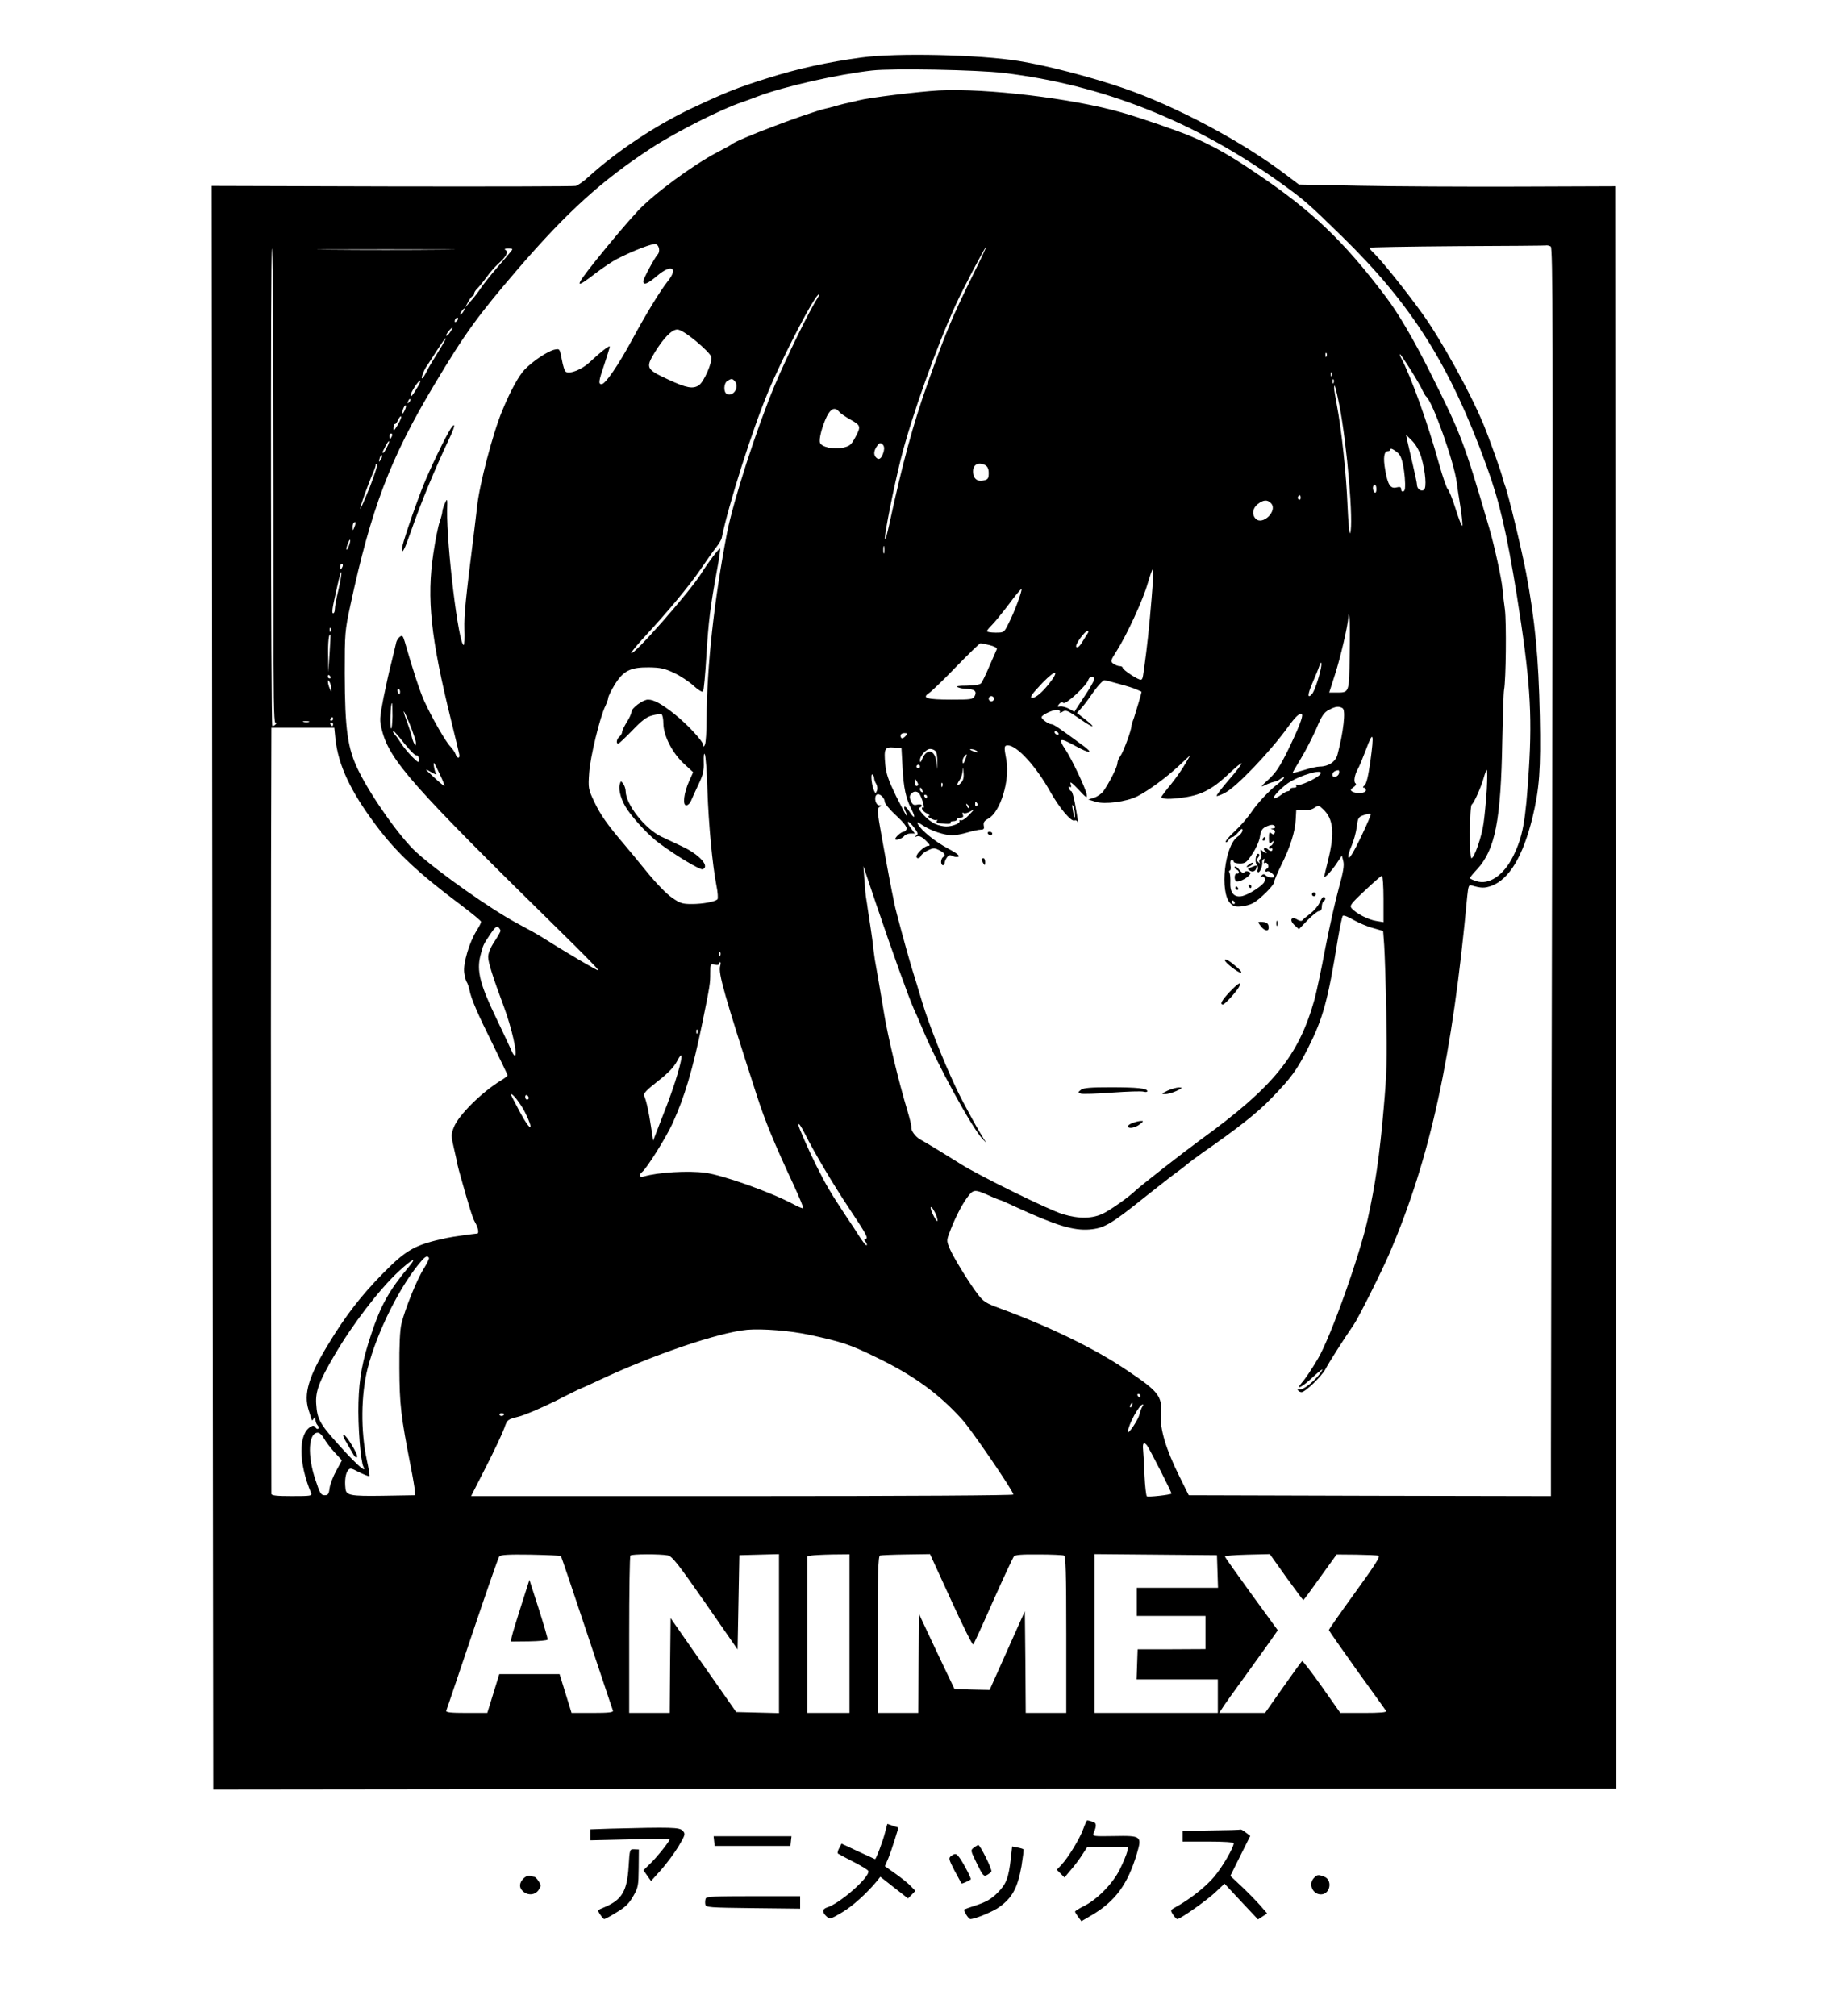 <?xml version="1.0" standalone="no"?>
<!DOCTYPE svg PUBLIC "-//W3C//DTD SVG 20010904//EN"
 "http://www.w3.org/TR/2001/REC-SVG-20010904/DTD/svg10.dtd">
<svg version="1.0" xmlns="http://www.w3.org/2000/svg"
 width="1048pt" height="1144pt" viewBox="0 0 1048 1144"
 preserveAspectRatio="xMidYMid meet">

<g transform="translate(0,1144) scale(0.1,-0.1)"
fill="#000000" stroke="none">
<path d="M4890 11114 c-193 -26 -362 -63 -536 -118 -172 -54 -234 -79 -422
-167 -207 -97 -430 -245 -592 -392 -28 -26 -61 -49 -73 -52 -12 -3 -482 -4
-1044 -3 l-1022 3 4 -4550 5 -4550 2572 3 c1415 1 3206 2 3981 2 l1407 0 -2
4547 -3 4546 -550 -2 c-302 -1 -706 1 -898 5 l-347 7 -73 55 c-246 188 -628
391 -923 492 -187 64 -437 129 -594 154 -222 36 -691 47 -890 20z m805 -88
c561 -67 1083 -274 1570 -623 134 -96 161 -120 348 -303 399 -390 614 -731
822 -1305 73 -200 114 -378 171 -730 75 -473 89 -668 69 -990 -19 -300 -34
-383 -91 -497 -54 -107 -137 -162 -208 -138 -20 6 -36 14 -36 17 0 3 18 26 41
50 103 112 135 277 143 728 3 143 7 274 10 290 11 58 14 381 5 455 -6 41 -12
95 -14 120 -4 51 -46 244 -74 340 -146 499 -161 537 -338 890 -92 184 -182
338 -253 430 -239 316 -417 485 -735 699 -148 101 -244 154 -364 206 -83 35
-294 108 -401 138 -277 79 -766 137 -1030 124 -121 -7 -400 -41 -460 -57 -19
-5 -44 -11 -55 -13 -11 -2 -40 -9 -65 -16 -25 -7 -52 -15 -60 -16 -103 -23
-517 -180 -540 -205 -3 -3 -39 -23 -80 -44 -141 -74 -360 -236 -450 -332 -68
-74 -147 -167 -243 -287 -118 -148 -118 -161 2 -68 42 32 96 68 121 81 98 50
204 90 221 85 20 -7 26 -44 10 -60 -17 -18 -81 -137 -81 -151 0 -25 25 -15 79
31 80 68 122 47 60 -31 -44 -55 -125 -189 -203 -333 -76 -141 -151 -251 -172
-251 -20 0 -18 15 16 115 16 49 30 93 30 98 0 10 -53 -31 -117 -91 -42 -39
-110 -66 -132 -52 -7 3 -17 35 -23 69 -12 62 -12 63 -41 57 -38 -8 -121 -63
-170 -113 -34 -36 -81 -121 -127 -233 -54 -129 -130 -421 -143 -545 -2 -22
-10 -83 -16 -135 -50 -395 -58 -480 -56 -560 2 -49 0 -90 -4 -90 -29 0 -97
561 -94 765 2 67 1 69 -12 40 -8 -16 -14 -37 -15 -46 0 -9 -7 -36 -15 -60 -9
-24 -25 -105 -36 -179 -39 -256 -15 -480 101 -950 22 -91 43 -175 45 -187 7
-29 -11 -30 -20 -3 -4 11 -17 31 -30 44 -25 25 -103 160 -147 256 -22 47 -63
169 -111 337 -11 36 -14 40 -29 29 -9 -7 -19 -23 -21 -37 -3 -13 -14 -60 -25
-104 -12 -44 -32 -136 -46 -205 -23 -118 -23 -128 -9 -183 44 -172 171 -316
1006 -1136 126 -123 226 -225 223 -228 -4 -4 -194 108 -326 192 -19 12 -78 45
-131 73 -148 78 -450 291 -577 406 -90 82 -252 309 -327 461 -63 127 -78 232
-79 555 0 228 1 240 32 385 118 549 226 834 475 1250 177 296 247 392 477 660
280 325 477 503 759 687 142 92 396 220 511 258 14 5 57 20 95 35 145 54 447
123 643 145 117 13 596 4 747 -14z m3104 -985 c12 -8 13 -479 8 -3303 -4
-1811 -7 -3404 -7 -3541 l0 -247 -1027 2 -1028 3 -52 105 c-78 157 -112 272
-106 352 9 105 -11 131 -197 255 -179 121 -440 247 -715 348 -79 29 -94 38
-125 78 -50 65 -136 205 -160 259 -18 42 -19 49 -6 84 29 80 69 160 102 206
39 52 41 52 141 7 24 -10 45 -19 48 -19 3 0 40 -16 82 -36 234 -108 333 -138
424 -131 84 7 122 29 315 184 82 65 165 130 184 143 19 14 43 32 53 41 10 9
50 39 88 66 204 142 313 228 391 309 114 117 147 162 212 291 82 163 111 266
166 608 12 71 25 134 29 138 5 5 32 -6 60 -23 29 -16 79 -38 110 -46 l59 -17
6 -81 c3 -44 9 -218 12 -386 5 -260 3 -340 -15 -540 -22 -259 -48 -438 -91
-630 -47 -212 -210 -668 -282 -790 -38 -64 -72 -115 -92 -137 -40 -47 7 -22
66 35 34 31 56 48 50 37 -28 -52 -113 -121 -133 -109 -8 4 -9 3 -5 -4 4 -7 13
-12 21 -12 21 0 114 90 136 131 17 34 109 178 159 250 27 38 162 308 205 409
231 540 356 1114 440 2023 6 57 9 67 23 63 57 -17 76 -17 117 -2 99 38 176
167 230 385 40 166 48 272 42 577 -7 336 -27 541 -78 814 -25 131 -103 455
-120 495 -6 17 -13 37 -14 45 -4 23 -72 215 -107 300 -74 180 -242 485 -351
635 -101 139 -225 293 -274 341 -13 12 -23 24 -23 28 0 3 222 7 493 9 270 1
499 3 507 4 8 2 21 -1 29 -6z m-3277 -158 c-123 -250 -152 -320 -262 -628 -78
-220 -139 -442 -214 -790 -13 -60 -24 -97 -25 -82 -1 35 50 290 90 451 60 239
202 637 314 881 42 92 165 325 171 325 2 0 -31 -71 -74 -157z m-3971 -560 c1
-390 1 -995 1 -1345 -1 -475 2 -638 10 -638 9 0 9 -3 0 -12 -6 -6 -14 -9 -17
-7 -8 9 -11 2709 -2 2709 4 0 7 -318 8 -707z m956 700 c-174 -2 -460 -2 -635
0 -174 1 -31 2 318 2 349 0 492 -1 317 -2z m392 -10 c-8 -10 -44 -53 -82 -96
-37 -43 -78 -95 -91 -115 -13 -20 -38 -53 -56 -72 l-31 -35 18 33 c9 17 21 32
25 32 4 0 8 6 8 13 0 7 8 20 18 29 9 9 33 38 52 64 19 27 50 62 68 78 44 39
58 66 41 77 -10 6 -5 9 15 9 26 0 27 -2 15 -17z m1739 -266 c-44 -66 -176
-336 -242 -493 -104 -249 -235 -655 -271 -839 -73 -380 -114 -754 -116 -1058
0 -67 -4 -131 -9 -142 -6 -14 -9 -15 -9 -4 -1 22 -91 119 -164 177 -73 58
-117 82 -150 82 -29 0 -95 -49 -94 -70 0 -8 -11 -34 -26 -57 -15 -24 -27 -49
-27 -57 0 -7 -7 -19 -15 -26 -16 -13 -21 -40 -7 -40 4 0 39 33 79 74 54 57 82
78 113 86 23 6 46 10 53 7 6 -2 11 -26 11 -53 1 -70 52 -169 118 -229 l51 -47
-23 -51 c-30 -68 -38 -137 -16 -137 9 0 22 12 28 28 6 15 25 56 42 92 25 53
31 76 29 125 -1 37 1 54 6 45 5 -8 12 -100 15 -205 7 -197 28 -420 51 -540 8
-38 10 -74 6 -78 -14 -14 -82 -27 -146 -27 -53 0 -66 4 -112 36 -30 20 -91 83
-143 147 -50 62 -110 134 -133 161 -92 108 -131 164 -165 236 -34 72 -35 77
-29 165 6 89 61 316 92 379 8 16 15 36 16 45 0 9 17 43 37 76 49 79 89 99 194
98 64 -1 89 -6 142 -31 36 -17 85 -49 111 -73 26 -24 49 -38 54 -33 4 5 13 97
19 204 12 195 22 276 61 489 12 63 19 116 17 118 -5 5 -69 -80 -109 -144 -67
-106 -381 -463 -395 -449 -3 3 31 44 74 91 136 147 252 287 316 380 34 50 74
107 90 127 16 20 31 45 33 55 36 181 174 616 263 828 88 211 267 555 289 555
3 0 -1 -10 -9 -23z m-2010 -77 c-7 -10 -14 -17 -17 -15 -4 4 18 35 25 35 2 0
-1 -9 -8 -20z m-36 -52 c-7 -7 -12 -8 -12 -2 0 14 12 26 19 19 2 -3 -1 -11 -7
-17z m-38 -63 c-9 -14 -19 -23 -22 -20 -5 4 26 45 35 45 2 0 -4 -11 -13 -25z
m1395 -51 c45 -37 84 -77 87 -89 7 -29 -41 -141 -70 -161 -34 -23 -71 -16
-176 33 -123 57 -128 66 -75 153 51 83 97 130 128 130 16 0 54 -23 106 -66z
m-1430 -6 c-7 -13 -27 -46 -45 -75 -18 -28 -43 -70 -54 -93 -12 -23 -23 -40
-26 -37 -5 5 15 55 29 72 4 6 29 43 54 83 44 69 67 96 42 50z m5008 -80 c-3
-8 -6 -5 -6 6 -1 11 2 17 5 13 3 -3 4 -12 1 -19z m476 -75 c31 -49 61 -101 68
-118 8 -16 17 -32 21 -35 36 -27 159 -372 174 -490 2 -19 11 -79 20 -133 8
-54 14 -103 11 -110 -2 -7 -19 35 -37 93 -18 58 -39 110 -46 115 -6 6 -28 69
-48 140 -64 231 -157 492 -218 608 -5 9 -7 17 -4 17 2 0 29 -39 59 -87z m-446
-35 c-3 -8 -6 -5 -6 6 -1 11 2 17 5 13 3 -3 4 -12 1 -19z m-3387 -32 c26 -32
-7 -87 -44 -73 -22 9 -21 63 2 76 23 14 28 13 42 -3z m3397 -8 c-3 -8 -6 -5
-6 6 -1 11 2 17 5 13 3 -3 4 -12 1 -19z m-5198 -25 c-28 -48 -39 -60 -39 -46
0 16 43 82 53 83 5 0 -1 -17 -14 -37z m5231 -104 c44 -226 81 -671 61 -724 -4
-10 -11 59 -15 155 -7 179 -34 433 -61 573 -8 43 -15 86 -15 95 0 35 10 0 30
-99z m-5279 18 c-10 -9 -11 -8 -5 6 3 10 9 15 12 12 3 -3 0 -11 -7 -18z m-23
-42 c-6 -14 -13 -24 -14 -22 -6 6 9 47 17 47 5 0 3 -11 -3 -25z m2463 -11 c7
-9 37 -30 66 -46 57 -32 59 -38 27 -98 -25 -46 -31 -51 -73 -61 -50 -11 -119
4 -128 28 -8 20 12 95 39 151 23 45 46 53 69 26z m-2504 -75 c-22 -36 -25 -38
-24 -16 1 14 5 23 8 21 3 -2 11 8 18 23 6 14 14 23 17 20 3 -3 -5 -24 -19 -48z
m-33 -64 c-4 -8 -8 -15 -10 -15 -2 0 -4 7 -4 15 0 8 4 15 10 15 5 0 7 -7 4
-15z m5840 -118 c25 -84 32 -177 15 -187 -16 -11 -39 6 -39 29 0 9 -11 61 -24
116 -13 55 -27 115 -31 134 l-7 34 35 -35 c22 -23 40 -55 51 -91z m-5869 54
c-8 -17 -18 -31 -21 -31 -3 0 -4 3 -2 8 21 43 32 61 35 58 3 -2 -3 -18 -12
-35z m2820 -20 c-10 -39 -25 -54 -41 -40 -18 15 -18 39 2 67 13 19 19 21 31
11 9 -8 12 -21 8 -38z m2945 -74 c10 -51 15 -104 12 -139 -2 -22 -22 -24 -22
-3 0 11 -7 14 -26 9 -34 -9 -50 15 -64 98 -13 72 -7 108 16 108 8 0 14 5 14
11 0 6 13 1 29 -11 23 -15 32 -33 41 -73z m-5799 26 c-12 -20 -14 -14 -5 12 4
9 9 14 11 11 3 -2 0 -13 -6 -23z m-63 -158 c-28 -69 -52 -124 -54 -122 -4 4
44 138 72 202 10 22 17 44 16 48 -2 5 2 6 7 3 5 -3 -14 -62 -41 -131z m3493
125 c13 -8 19 -21 19 -45 0 -29 -4 -36 -27 -41 -34 -9 -57 6 -61 40 -6 47 26
68 69 46z m2219 -136 c0 -14 -4 -23 -10 -19 -5 3 -10 15 -10 26 0 10 5 19 10
19 6 0 10 -12 10 -26z m-430 -50 c0 -8 -5 -12 -10 -9 -6 4 -8 11 -5 16 9 14
15 11 15 -7z m-167 -31 c37 -42 -48 -126 -88 -87 -23 24 -18 60 11 83 33 26
56 27 77 4z m-5202 -134 c-9 -22 -10 -22 -10 -3 -1 11 2 24 6 27 12 12 14 0 4
-24z m-30 -103 c-14 -36 -22 -33 -9 5 6 16 12 28 14 26 3 -2 0 -16 -5 -31z
m3036 -43 c-3 -10 -5 -2 -5 17 0 19 2 27 5 18 2 -10 2 -26 0 -35z m-3073 -78
c-4 -8 -8 -15 -10 -15 -2 0 -4 7 -4 15 0 8 4 15 10 15 5 0 7 -7 4 -15z m4599
-67 c-11 -153 -26 -316 -39 -418 -20 -154 -19 -153 -30 -157 -13 -4 -104 56
-104 68 0 5 -8 9 -17 9 -10 0 -26 7 -36 14 -17 13 -16 17 19 72 58 91 151 293
176 383 13 44 26 81 29 81 3 0 4 -24 2 -52z m-4622 -63 c-12 -48 -21 -97 -21
-111 0 -13 -4 -24 -9 -24 -10 0 -7 23 22 150 11 52 22 89 24 83 2 -6 -5 -50
-16 -98z m3854 -71 c-14 -38 -37 -93 -52 -121 -26 -53 -26 -53 -75 -53 -26 0
-48 4 -48 8 0 5 12 19 26 33 14 13 57 66 96 117 38 52 72 92 74 89 3 -2 -7
-35 -21 -73z m1883 -307 c-3 -210 -2 -207 -74 -207 l-42 0 33 103 c31 96 73
275 76 329 2 18 3 16 6 -7 3 -16 3 -115 1 -218z m-5781 141 c-3 -8 -6 -5 -6 6
-1 11 2 17 5 13 3 -3 4 -12 1 -19z m4296 -10 c-5 -7 -19 -30 -32 -51 -15 -25
-27 -35 -34 -28 -10 10 48 91 65 91 5 0 5 -6 1 -12z m-4303 -118 l-7 -105 -1
92 c-2 78 4 132 13 121 1 -2 -1 -50 -5 -108z m3746 49 c27 -7 43 -16 40 -23
-3 -6 -21 -49 -42 -96 -20 -47 -41 -91 -47 -97 -6 -8 -36 -13 -81 -14 -49 0
-65 -3 -51 -9 11 -5 34 -9 50 -9 45 -2 59 -14 46 -40 -11 -20 -19 -21 -134
-21 -136 0 -168 9 -127 36 14 9 84 76 155 150 72 74 134 134 138 134 5 0 28
-5 53 -11z m1879 -131 c-13 -61 -38 -133 -51 -147 -27 -29 -25 -1 4 66 16 37
33 78 37 91 10 34 17 26 10 -10z m-1545 -91 c-38 -47 -72 -76 -92 -77 -19 -1
-4 21 58 86 76 78 99 73 34 -9z m-4075 43 c3 -5 1 -10 -4 -10 -6 0 -11 5 -11
10 0 6 2 10 4 10 3 0 8 -4 11 -10z m4332 -19 c-2 -10 -28 -55 -58 -99 l-53
-81 -30 17 c-17 9 -40 15 -51 13 -16 -3 -17 -1 -6 13 9 11 17 13 25 7 13 -11
131 98 141 130 8 26 39 25 32 0z m-4328 -46 l0 -20 -9 20 c-5 11 -9 27 -9 35
-1 13 0 13 9 0 5 -8 9 -24 9 -35z m4470 24 c42 -11 87 -25 101 -32 14 -6 26
-12 27 -12 1 -1 -6 -28 -16 -61 -10 -32 -19 -63 -21 -69 -1 -5 -6 -20 -11 -33
-5 -13 -9 -27 -9 -32 0 -23 -46 -147 -62 -169 -10 -13 -18 -33 -18 -43 0 -20
-45 -109 -80 -159 -11 -14 -34 -30 -52 -36 l-33 -10 42 -13 c52 -16 174 0 236
31 65 33 165 107 236 173 l65 61 -29 -50 c-15 -27 -52 -80 -81 -116 -30 -36
-54 -69 -54 -71 0 -14 49 -15 130 -3 102 15 164 49 262 143 32 30 60 53 63 50
2 -2 -29 -44 -71 -92 -42 -48 -73 -90 -71 -93 3 -2 24 5 48 18 65 33 256 233
359 376 42 58 66 80 77 69 9 -8 -19 -80 -78 -201 -47 -96 -70 -130 -111 -168
-45 -41 -48 -46 -21 -33 18 9 41 17 51 19 11 2 27 9 36 16 9 8 19 12 22 9 2
-3 -12 -17 -31 -33 -53 -40 -121 -113 -159 -170 -19 -27 -59 -74 -91 -103 -31
-29 -54 -56 -50 -60 3 -4 11 1 16 11 6 9 15 17 22 17 6 0 21 12 34 28 17 20
22 23 23 10 0 -9 -12 -26 -28 -36 -74 -53 -102 -313 -42 -377 17 -18 30 -22
61 -19 22 2 52 10 67 18 39 20 122 103 122 121 0 9 18 51 39 94 51 101 80 192
83 261 l3 55 38 -3 c24 -2 49 3 64 13 24 16 26 16 50 -7 59 -54 67 -136 29
-288 -13 -52 -23 -96 -23 -97 6 -5 46 39 71 77 l30 45 8 -32 c6 -25 0 -61 -26
-155 -19 -68 -53 -220 -76 -338 -22 -118 -50 -249 -61 -290 -90 -322 -233
-498 -650 -800 -93 -68 -334 -256 -367 -287 -37 -36 -137 -106 -180 -128 -62
-31 -138 -33 -231 -5 -76 22 -472 217 -576 282 -63 40 -187 116 -237 144 -25
15 -50 50 -47 66 2 7 -9 51 -23 98 -48 158 -110 417 -131 545 -13 79 -49 291
-53 309 -2 12 -6 41 -9 66 -2 25 -9 77 -15 115 -6 39 -13 86 -16 105 -2 19 -7
46 -9 60 -3 14 -7 61 -10 105 l-6 80 74 -220 c90 -266 182 -522 212 -590 13
-27 35 -79 50 -115 82 -197 274 -550 338 -621 18 -19 27 -28 21 -20 -29 40
-131 225 -171 311 -76 163 -150 351 -191 485 -16 55 -44 145 -61 200 -27 91
-87 311 -97 360 -2 11 -8 43 -14 70 -16 80 -59 314 -72 393 -10 62 -10 75 3
83 12 7 11 9 -2 9 -20 0 -31 44 -16 59 14 14 47 -15 47 -39 0 -10 29 -45 65
-78 44 -41 63 -66 59 -77 -3 -8 -11 -15 -17 -15 -12 0 -47 -30 -47 -41 0 -11
38 1 51 17 6 8 22 14 36 14 l24 0 -22 30 c-13 16 -20 32 -17 36 3 3 18 -11 34
-31 23 -31 25 -38 13 -47 -11 -8 -10 -9 5 -4 12 4 28 -3 49 -24 25 -24 27 -30
13 -30 -19 0 -66 -43 -66 -61 0 -14 20 -11 26 5 3 8 21 22 40 31 31 14 36 14
64 0 31 -16 38 -29 20 -40 -5 -3 -10 -15 -10 -26 0 -10 5 -19 10 -19 6 0 10 6
10 13 0 7 6 21 13 31 11 15 18 16 33 8 11 -6 26 -7 33 -3 8 5 -13 21 -60 46
-72 38 -151 102 -170 137 -8 16 -3 14 29 -7 46 -30 121 -55 166 -55 18 0 56 7
86 16 30 9 64 16 76 16 16 0 20 5 16 23 -3 18 3 27 25 39 68 35 125 218 103
335 -14 74 -13 81 9 81 51 0 159 -117 241 -264 52 -92 117 -169 136 -162 7 3
15 0 18 -7 6 -13 3 6 -15 106 -7 37 -16 67 -20 67 -4 0 -10 7 -13 16 -4 9 -2
13 5 8 8 -4 9 1 4 17 -6 17 7 8 44 -31 45 -49 51 -52 47 -28 -5 33 -87 205
-121 255 -43 64 -32 69 51 23 89 -49 115 -49 48 0 -136 100 -166 120 -177 120
-17 0 -57 29 -57 40 0 14 72 46 93 42 9 -2 14 -8 11 -13 -3 -6 3 -5 15 2 18
12 28 8 96 -39 82 -57 101 -58 30 -2 l-44 34 23 26 c13 14 37 45 54 70 33 49
69 90 79 90 4 0 41 -9 82 -21z m-4079 -44 c0 -8 -2 -15 -4 -15 -2 0 -6 7 -10
15 -3 8 -1 15 4 15 6 0 10 -7 10 -15z m3370 -40 c0 -8 -7 -15 -15 -15 -8 0
-15 7 -15 15 0 8 7 15 15 15 8 0 15 -7 15 -15z m-3413 -99 c-1 -41 -4 -73 -8
-70 -8 5 -3 144 5 144 2 0 3 -33 3 -74z m5391 45 c19 -11 5 -135 -29 -263 -10
-40 -51 -68 -100 -68 -15 0 -56 -9 -90 -20 -35 -10 -64 -18 -65 -17 -1 1 20
38 47 82 27 44 66 121 88 170 31 75 44 93 72 107 37 20 57 22 77 9z m-5258
-196 c-1 -17 -2 -18 -10 -4 -5 8 -11 26 -14 40 -3 13 -14 49 -25 79 -34 89
-23 82 14 -10 19 -47 35 -94 35 -105z m-470 135 c0 -5 -5 -10 -11 -10 -5 0 -7
5 -4 10 3 6 8 10 11 10 2 0 4 -4 4 -10z m-137 -17 c-7 -2 -21 -2 -30 0 -10 3
-4 5 12 5 17 0 24 -2 18 -5z m137 -13 c0 -5 -2 -10 -4 -10 -3 0 -8 5 -11 10
-3 6 -1 10 4 10 6 0 11 -4 11 -10z m13 -81 c16 -151 86 -300 231 -493 116
-155 239 -270 479 -450 64 -48 117 -92 117 -97 0 -5 -11 -27 -25 -49 -42 -66
-78 -188 -71 -239 3 -24 10 -49 15 -55 4 -6 11 -26 15 -45 9 -48 45 -132 137
-317 43 -88 79 -163 79 -166 0 -4 -17 -17 -37 -29 -109 -66 -242 -198 -268
-266 -16 -41 -16 -48 1 -121 10 -42 19 -84 20 -92 2 -8 10 -42 20 -75 45 -160
67 -232 79 -250 18 -31 25 -65 12 -65 -16 -1 -147 -19 -172 -25 -178 -38 -227
-64 -360 -199 -125 -127 -213 -240 -314 -407 -110 -181 -139 -279 -110 -370 6
-19 13 -41 15 -49 5 -13 6 -13 14 0 8 12 10 11 10 -5 0 -12 5 -26 12 -33 6 -6
8 -15 4 -19 -4 -4 -11 -1 -16 7 -7 11 -14 12 -27 4 -71 -42 -70 -203 2 -376 7
-17 -2 -18 -109 -18 -86 0 -116 3 -116 13 0 6 -1 637 -2 1402 -1 765 -1 1740
0 2168 l2 777 179 0 178 0 6 -61z m393 -30 c31 -39 61 -68 67 -66 7 3 13 -6
14 -20 1 -24 -1 -24 -39 13 -21 22 -49 55 -61 74 -12 19 -27 41 -34 48 -13 14
-16 22 -8 22 2 0 30 -32 61 -71z m3709 61 c3 -5 2 -10 -4 -10 -5 0 -13 5 -16
10 -3 6 -2 10 4 10 5 0 13 -4 16 -10z m-865 -15 c-7 -8 -16 -15 -21 -15 -5 0
-9 7 -9 15 0 9 9 15 21 15 18 0 19 -2 9 -15z m2635 -149 c-12 -84 -22 -125
-33 -133 -9 -8 -11 -13 -4 -13 7 0 12 -7 12 -15 0 -17 -55 -21 -79 -6 -10 7
-8 12 9 24 13 9 17 17 11 22 -12 7 -5 49 13 80 7 11 28 62 47 112 41 112 47
95 24 -71z m-2654 -31 c6 -116 19 -176 51 -238 26 -51 17 -58 -13 -11 -23 38
-40 33 -19 -5 6 -12 8 -21 5 -21 -3 0 -30 51 -61 113 -43 89 -56 126 -61 179
-8 90 -3 100 49 96 l43 -3 6 -110z m187 93 c7 -7 11 -32 10 -57 l-1 -46 -4 40
c-7 69 -53 81 -79 21 -10 -24 -13 -26 -14 -10 0 25 35 64 58 64 10 0 23 -5 30
-12z m232 2 c18 -12 2 -12 -25 0 -13 6 -15 9 -5 9 8 0 22 -4 30 -9z m-63 -51
c-8 -21 -13 -26 -15 -15 -2 10 2 23 8 31 18 22 20 18 7 -16z m-2980 -86 c17
-35 27 -63 24 -63 -3 0 -31 23 -61 51 -53 49 -53 50 -15 28 23 -14 36 -17 29
-9 -9 13 -18 68 -10 59 2 -2 17 -32 33 -66z m2723 47 c0 -5 -4 -10 -10 -10 -5
0 -10 5 -10 10 0 6 5 10 10 10 6 0 10 -4 10 -10z m234 -91 c-23 -25 -30 -16
-10 13 9 12 17 36 18 53 1 25 2 24 5 -8 3 -27 -1 -45 -13 -58z m2144 54 c-4
-22 -38 -30 -38 -10 0 14 13 24 33 26 5 1 7 -7 5 -16z m838 -95 c-4 -62 -12
-147 -18 -188 -10 -77 -53 -200 -69 -200 -13 0 -11 297 2 305 13 8 55 103 69
156 6 21 13 39 16 39 4 0 3 -51 0 -112z m-946 87 c-19 -23 -118 -68 -131 -59
-8 4 -9 3 -5 -4 5 -8 0 -12 -13 -12 -12 0 -21 -4 -21 -10 0 -5 -6 -10 -12 -10
-7 0 -24 -9 -38 -20 -14 -11 -31 -20 -39 -20 -17 0 28 50 73 83 68 48 218 91
186 52z m-2530 -21 c0 -8 5 -23 12 -33 6 -10 8 -27 4 -37 -6 -16 -9 -17 -15
-4 -14 25 -23 102 -11 95 5 -3 10 -13 10 -21z m250 -36 c0 -5 -4 -8 -10 -8 -5
0 -10 10 -10 23 0 18 2 19 10 7 5 -8 10 -18 10 -22z m137 -10 c-3 -8 -6 -5 -6
6 -1 11 2 17 5 13 3 -3 4 -12 1 -19z m-113 -24 c3 -8 2 -12 -4 -9 -6 3 -10 10
-10 16 0 14 7 11 14 -7z m-14 -24 c18 -36 28 -80 18 -74 -6 4 -9 1 -6 -7 3 -8
15 -20 29 -26 14 -8 18 -13 9 -13 -9 -1 -5 -6 10 -14 14 -8 29 -12 34 -9 5 4
6 1 2 -5 -4 -7 -1 -12 6 -13 7 -1 28 -2 45 -4 18 -1 30 1 27 6 -3 5 4 9 15 9
12 0 21 5 21 10 0 6 9 10 20 10 14 0 18 5 13 17 -4 11 -3 14 5 9 6 -4 24 1 39
10 26 16 25 15 -7 -19 -19 -21 -40 -35 -48 -32 -7 2 -11 1 -8 -4 7 -12 -39
-31 -75 -31 -16 0 -44 6 -62 14 -40 17 -107 87 -89 93 23 9 12 23 -13 17 -20
-5 -27 -1 -36 20 -9 20 -9 29 1 41 15 19 40 16 50 -5z m40 -10 c0 -5 -2 -10
-4 -10 -3 0 -8 5 -11 10 -3 6 -1 10 4 10 6 0 11 -4 11 -10z m285 -39 c3 -5 2
-12 -3 -15 -5 -3 -9 1 -9 9 0 17 3 19 12 6z m-47 -26 c-3 -3 -9 2 -12 12 -6
14 -5 15 5 6 7 -7 10 -15 7 -18z m601 -34 c1 -35 -5 -22 -12 24 -5 28 -4 34 3
20 5 -11 9 -31 9 -44z m1632 -112 c-54 -114 -80 -155 -81 -128 0 9 9 37 20 62
11 26 24 72 28 103 7 54 9 58 42 69 19 7 36 9 38 5 1 -4 -20 -54 -47 -111z
m-496 41 c3 -5 -2 -11 -12 -11 -16 -1 -16 -2 -1 -6 10 -2 15 -10 11 -19 -4
-11 -9 -12 -19 -3 -12 9 -14 5 -14 -26 0 -32 2 -36 15 -25 13 11 14 10 9 -4
-3 -9 -10 -16 -15 -16 -5 0 -9 -5 -9 -11 0 -5 5 -7 10 -4 6 3 10 1 10 -4 0
-14 -13 -14 -28 1 -6 6 -15 8 -19 4 -4 -4 -1 -11 7 -16 8 -6 10 -10 5 -10 -6
0 -17 6 -24 13 -10 10 -11 7 -6 -14 4 -16 2 -30 -4 -34 -6 -3 -8 -12 -5 -18 5
-9 3 -9 -6 0 -10 10 -11 15 -1 27 7 8 8 17 3 20 -15 9 -25 -44 -11 -60 6 -7 9
-21 5 -29 -3 -8 -1 -15 4 -15 10 0 25 39 22 57 -2 6 2 14 8 18 6 4 7 -1 3 -11
-4 -11 -2 -15 4 -11 6 4 14 -1 18 -10 3 -10 1 -19 -4 -21 -6 -2 -11 -8 -11
-13 0 -6 5 -7 10 -4 9 6 40 -17 40 -29 0 -11 -36 -6 -48 6 -9 9 -15 9 -24 -1
-9 -10 -9 -12 -1 -7 15 8 25 -8 17 -28 -8 -21 -89 -73 -125 -81 -46 -10 -70
17 -68 75 1 26 -1 52 -5 58 -4 7 -3 12 2 12 5 0 7 14 4 30 -3 18 0 30 7 30 6
0 11 -4 11 -10 0 -5 16 -10 35 -10 31 0 39 6 72 56 21 32 39 73 42 97 5 31 12
45 31 54 30 15 47 16 55 3z m615 -411 l0 -132 -42 7 c-46 7 -115 44 -139 72
-12 15 -5 25 75 100 49 46 92 84 97 84 5 0 9 -59 9 -131z m-845 -19 c3 -5 1
-10 -4 -10 -6 0 -11 5 -11 10 0 6 2 10 4 10 3 0 8 -4 11 -10z m-4165 -162 c0
-5 -16 -33 -35 -62 -23 -35 -35 -65 -35 -87 0 -30 27 -116 88 -279 46 -123 81
-280 63 -280 -5 0 -14 15 -21 33 -8 17 -47 102 -88 187 -89 185 -108 263 -86
348 16 62 16 61 58 124 23 34 34 44 44 36 6 -6 12 -15 12 -20z m1247 -140 c-3
-8 -6 -5 -6 6 -1 11 2 17 5 13 3 -3 4 -12 1 -19z m-1 -60 c-11 -41 22 -158
209 -737 46 -142 97 -267 210 -509 31 -68 55 -125 52 -128 -2 -3 -29 8 -58 24
-126 67 -395 163 -497 177 -97 13 -267 3 -349 -21 -26 -7 -31 7 -9 26 26 20
137 198 171 273 70 153 115 305 170 572 44 216 45 225 45 282 0 54 1 55 25 49
14 -4 25 -2 25 4 0 5 3 10 6 10 4 0 4 -10 0 -22z m-129 -380 c-3 -8 -6 -5 -6
6 -1 11 2 17 5 13 3 -3 4 -12 1 -19z m-112 -230 c-14 -51 -51 -157 -83 -236
l-56 -145 -12 79 c-12 81 -26 146 -39 176 -5 13 13 32 78 83 59 46 91 80 108
112 33 64 35 37 4 -69z m-864 -224 c52 -106 29 -106 -28 0 -29 54 -53 100 -53
103 0 20 56 -51 81 -103z m19 85 c0 -5 -4 -9 -10 -9 -5 0 -10 7 -10 16 0 8 5
12 10 9 6 -3 10 -10 10 -16z m1566 -201 c57 -113 162 -290 256 -431 97 -146
108 -167 87 -167 -8 0 -7 -5 1 -15 7 -9 11 -18 8 -21 -5 -4 -21 16 -53 67 -5
9 -35 54 -66 100 -86 130 -113 176 -167 284 -42 84 -102 220 -102 232 0 14 14
-5 36 -49z m739 -448 c8 -16 15 -37 14 -47 0 -16 -36 49 -38 70 -2 16 9 6 24
-23z m-2871 -258 c2 -4 -11 -32 -30 -62 -39 -61 -107 -231 -126 -311 -9 -35
-13 -125 -12 -254 1 -205 8 -269 65 -560 12 -60 22 -121 23 -135 l1 -25 -180
-3 c-191 -3 -212 2 -215 43 -5 44 1 82 13 99 13 17 16 17 66 -9 29 -14 55 -24
57 -22 3 2 -4 44 -15 93 -35 164 -33 369 5 519 54 210 188 477 308 613 20 23
32 27 40 14z m-113 -49 c-113 -135 -161 -221 -215 -385 -50 -150 -68 -247 -72
-387 -4 -130 12 -333 28 -364 20 -38 -27 1 -111 92 -138 151 -151 173 -157
266 -4 70 16 125 104 275 102 175 255 374 365 476 77 71 106 84 58 27z m2273
-388 c184 -40 225 -53 373 -125 216 -104 357 -206 492 -355 53 -58 291 -407
291 -426 0 -5 -583 -9 -1538 -9 l-1539 0 85 167 c47 92 93 190 103 218 17 49
18 50 81 66 34 8 127 48 206 87 78 40 144 72 146 72 2 0 46 20 97 44 311 147
686 275 849 290 87 7 243 -5 354 -29z m1876 -345 c0 -5 -2 -10 -4 -10 -3 0 -8
5 -11 10 -3 6 -1 10 4 10 6 0 11 -4 11 -10z m-47 -55 c-3 -9 -8 -14 -10 -11
-3 3 -2 9 2 15 9 16 15 13 8 -4z m59 -7 c-5 -7 -13 -27 -17 -45 -6 -29 -65
-117 -65 -97 1 37 64 154 84 154 5 0 4 -6 -2 -12z m-3622 -42 c0 -11 -19 -15
-25 -6 -3 5 1 10 9 10 9 0 16 -2 16 -4z m-1022 -138 c9 -17 36 -53 59 -78 l43
-47 -32 -59 c-18 -32 -35 -77 -38 -99 -4 -34 -9 -40 -28 -40 -21 0 -27 11 -53
90 -46 137 -39 265 14 265 10 0 25 -14 35 -32z m4670 -40 c13 -16 143 -271
139 -274 -8 -7 -133 -21 -140 -15 -4 5 -10 57 -13 117 -2 60 -6 126 -8 147 -4
38 4 47 22 25z m-3325 -628 c2 -3 68 -198 147 -435 79 -236 145 -436 148 -442
3 -10 -24 -13 -115 -13 l-120 0 -34 110 -34 110 -171 0 -171 0 -34 -110 -34
-110 -118 0 c-91 0 -118 3 -115 13 3 6 69 203 148 437 79 234 147 431 153 438
7 9 52 12 177 10 93 -2 170 -5 173 -8z m605 4 c26 -5 55 -42 214 -270 l183
-264 5 267 5 268 113 3 112 3 0 -451 0 -451 -122 3 -121 3 -186 266 -186 267
-3 -269 -2 -269 -115 0 -115 0 0 443 c0 244 3 447 7 450 8 9 170 9 211 1z
m1032 -444 l0 -450 -120 0 -120 0 0 444 0 445 23 4 c12 2 66 5 120 6 l97 1 0
-450z m576 191 c65 -143 122 -257 126 -253 4 4 55 115 113 247 59 132 112 246
118 253 7 9 45 12 141 11 71 0 136 -3 143 -6 10 -4 13 -93 13 -449 l0 -444
-115 0 -115 0 -2 289 -3 288 -100 -223 -100 -224 -100 2 -99 3 -101 212 -100
213 -3 -280 -2 -280 -115 0 -115 0 0 444 c0 346 3 445 13 449 6 2 73 5 148 6
l136 2 119 -260z m1512 162 l3 -93 -231 0 -230 0 0 -80 0 -80 195 0 195 0 0
-94 0 -94 -192 -1 -193 0 -3 -86 -3 -85 231 0 230 0 0 -95 0 -95 -350 0 -350
0 0 450 0 451 348 -3 347 -3 3 -92z m390 -33 c52 -71 95 -130 97 -130 2 0 45
58 96 130 l93 129 111 -1 c60 -1 117 -3 126 -6 13 -3 -19 -53 -132 -209 -82
-113 -149 -209 -149 -213 0 -3 72 -106 159 -228 88 -121 162 -226 166 -231 4
-8 -36 -11 -127 -11 l-133 0 -105 149 c-58 82 -108 147 -112 145 -3 -2 -52
-69 -108 -149 l-102 -145 -130 0 -130 0 18 28 c9 15 74 106 144 202 69 96 136
189 148 207 l22 32 -150 206 c-82 113 -150 209 -150 213 0 4 57 8 128 10 l127
3 93 -131z"/>
<path d="M2557 9007 c-30 -46 -118 -229 -156 -324 -52 -132 -121 -336 -121
-359 0 -32 16 -2 50 96 61 174 133 349 227 548 26 56 27 79 0 39z"/>
<path d="M3516 6987 c-8 -33 11 -94 44 -142 45 -65 128 -152 183 -192 96 -71
230 -151 244 -146 41 16 -15 80 -109 126 -40 19 -95 45 -123 58 -93 43 -204
183 -205 259 0 14 -7 33 -14 43 -13 17 -14 16 -20 -6z"/>
<path d="M5605 6710 c3 -5 10 -10 16 -10 5 0 9 5 9 10 0 6 -7 10 -16 10 -8 0
-12 -4 -9 -10z"/>
<path d="M5570 6563 c0 -5 5 -15 10 -23 8 -12 10 -11 10 8 0 12 -4 22 -10 22
-5 0 -10 -3 -10 -7z"/>
<path d="M7446 6371 c-4 -5 -2 -12 3 -15 5 -4 12 -2 15 3 4 5 2 12 -3 15 -5 4
-12 2 -15 -3z"/>
<path d="M7487 6317 c-8 -18 -32 -46 -53 -62 -21 -16 -42 -33 -45 -38 -4 -5
-16 -3 -27 4 -35 22 -48 -2 -17 -31 l25 -23 49 51 c28 29 57 52 65 52 10 0 16
9 16 24 0 14 5 28 10 31 13 8 13 25 0 25 -5 0 -16 -15 -23 -33z"/>
<path d="M7242 6200 c0 -14 2 -19 5 -12 2 6 2 18 0 25 -3 6 -5 1 -5 -13z"/>
<path d="M7140 6206 c0 -3 8 -15 17 -26 24 -27 45 -26 41 3 -2 16 -11 23 -30
25 -16 2 -28 1 -28 -2z"/>
<path d="M6950 5991 c0 -13 75 -71 91 -71 7 0 -2 14 -21 30 -45 39 -70 54 -70
41z"/>
<path d="M6976 5810 c-44 -47 -56 -70 -37 -70 11 0 75 71 91 99 19 36 -5 23
-54 -29z"/>
<path d="M6134 5256 c-18 -14 -18 -15 -1 -22 10 -3 89 -1 177 6 87 6 168 9
179 5 12 -3 21 -2 21 3 0 16 -57 22 -209 22 -112 0 -152 -3 -167 -14z"/>
<path d="M6625 5251 c-35 -17 -37 -19 -15 -20 14 0 43 8 65 18 35 17 37 19 15
20 -14 0 -43 -8 -65 -18z"/>
<path d="M6428 5068 c-16 -5 -28 -14 -28 -19 0 -16 41 -10 67 11 22 17 23 20
7 19 -11 0 -31 -5 -46 -11z"/>
<path d="M7165 6680 c-3 -5 -1 -10 4 -10 6 0 11 5 11 10 0 6 -2 10 -4 10 -3 0
-8 -4 -11 -10z"/>
<path d="M7086 6534 c-11 -8 -16 -14 -10 -14 13 0 39 18 34 24 -3 2 -14 -2
-24 -10z"/>
<path d="M7006 6521 c-3 -5 1 -11 9 -15 18 -6 20 -27 3 -23 -14 2 -17 -35 -4
-44 10 -8 59 15 75 35 9 11 8 15 -5 20 -10 4 -21 2 -24 -5 -5 -7 -15 -1 -28
15 -11 15 -23 22 -26 17z"/>
<path d="M7100 6519 c-23 -10 -24 -11 -6 -21 18 -10 35 2 36 25 0 8 2 8 -30
-4z"/>
<path d="M7085 6410 c3 -5 8 -10 11 -10 2 0 4 5 4 10 0 6 -5 10 -11 10 -5 0
-7 -4 -4 -10z"/>
<path d="M7010 6400 c0 -5 5 -10 11 -10 5 0 7 5 4 10 -3 6 -8 10 -11 10 -2 0
-4 -4 -4 -10z"/>
<path d="M1969 3249 c17 -30 35 -61 40 -69 5 -8 13 -12 17 -8 9 9 -57 120 -75
126 -9 3 -2 -17 18 -49z"/>
<path d="M2957 2328 c-26 -81 -50 -160 -53 -175 l-6 -28 103 1 c57 1 104 5
106 10 2 5 -21 83 -50 174 l-53 165 -47 -147z"/>
<path d="M6146 1060 c-20 -55 -84 -160 -124 -203 l-26 -27 22 -22 22 -22 37
44 c21 24 50 63 65 87 l28 43 116 0 116 0 -6 -27 c-4 -16 -22 -60 -41 -99 -40
-82 -130 -174 -208 -212 -26 -13 -47 -26 -47 -30 0 -4 9 -17 18 -30 l18 -24
60 35 c132 78 203 174 255 349 29 99 26 102 -132 99 -114 -2 -121 -1 -114 16
19 45 17 60 -7 66 -12 4 -25 7 -29 7 -3 0 -13 -23 -23 -50z"/>
<path d="M5021 1038 c-12 -47 -50 -148 -56 -148 -1 0 -44 20 -96 44 l-94 44
-13 -25 c-8 -14 -11 -27 -8 -31 4 -3 43 -24 88 -47 45 -23 83 -46 85 -52 11
-33 -160 -184 -234 -207 -28 -9 -29 -27 -3 -51 19 -17 22 -16 88 23 60 35 142
110 199 179 l18 23 78 -61 79 -62 21 21 21 22 -25 26 c-13 14 -52 46 -86 70
l-62 44 19 44 c10 24 27 74 38 110 l20 65 -31 10 c-16 6 -31 11 -32 11 0 0 -7
-24 -14 -52z"/>
<path d="M3463 1063 l-113 -4 0 -31 0 -31 225 5 c124 3 225 3 225 1 0 -11 -71
-100 -109 -137 l-40 -39 21 -30 22 -31 56 62 c31 35 75 94 99 133 40 68 41 72
25 90 -18 20 -65 21 -411 12z"/>
<path d="M6873 1053 l-163 -3 0 -30 0 -30 145 0 c93 0 145 -4 145 -10 0 -24
-63 -133 -110 -189 -46 -56 -140 -130 -219 -173 -31 -17 -31 -18 -15 -43 9
-14 20 -25 24 -25 17 0 166 105 215 151 l53 50 95 -102 95 -101 26 17 26 17
-41 47 c-22 25 -69 73 -104 106 l-64 60 56 113 57 114 -25 19 c-13 10 -26 18
-29 17 -3 -2 -78 -4 -167 -5z"/>
<path d="M4052 993 l3 -28 215 0 215 0 3 28 3 27 -221 0 -221 0 3 -27z"/>
<path d="M5525 955 c-19 -15 -18 -17 18 -90 33 -68 39 -75 57 -65 10 5 22 15
25 20 6 10 -63 150 -74 150 -3 0 -15 -7 -26 -15z"/>
<path d="M5736 898 c-13 -115 -26 -149 -76 -199 -35 -35 -63 -51 -116 -69 -38
-12 -70 -24 -72 -25 -7 -6 23 -55 34 -55 26 0 130 43 164 68 74 53 104 109
126 232 8 51 14 94 11 96 -2 2 -17 7 -34 10 l-30 6 -7 -64z"/>
<path d="M3567 849 c-9 -142 -38 -190 -140 -233 -38 -15 -38 -16 -21 -41 9
-14 19 -25 23 -25 4 0 36 17 71 39 49 29 70 50 93 91 28 48 30 60 31 159 l1
106 -26 1 c-26 1 -26 1 -32 -97z"/>
<path d="M5397 908 c-16 -12 -14 -18 19 -83 21 -38 38 -71 40 -73 2 -3 42 15
52 23 5 4 -37 84 -60 118 -22 31 -27 32 -51 15z"/>
<path d="M2971 781 c-26 -26 -27 -53 -3 -74 28 -25 69 -21 88 8 15 23 15 27 0
50 -9 14 -20 25 -25 25 -5 0 -16 3 -24 6 -9 3 -25 -4 -36 -15z"/>
<path d="M7456 784 c-34 -34 -9 -94 39 -94 53 0 68 82 18 101 -33 12 -39 12
-57 -7z"/>
<path d="M4004 666 c-3 -8 -4 -23 -2 -33 3 -17 22 -18 271 -21 l267 -3 0 35 0
36 -265 0 c-222 0 -267 -2 -271 -14z"/>
</g>
</svg>

